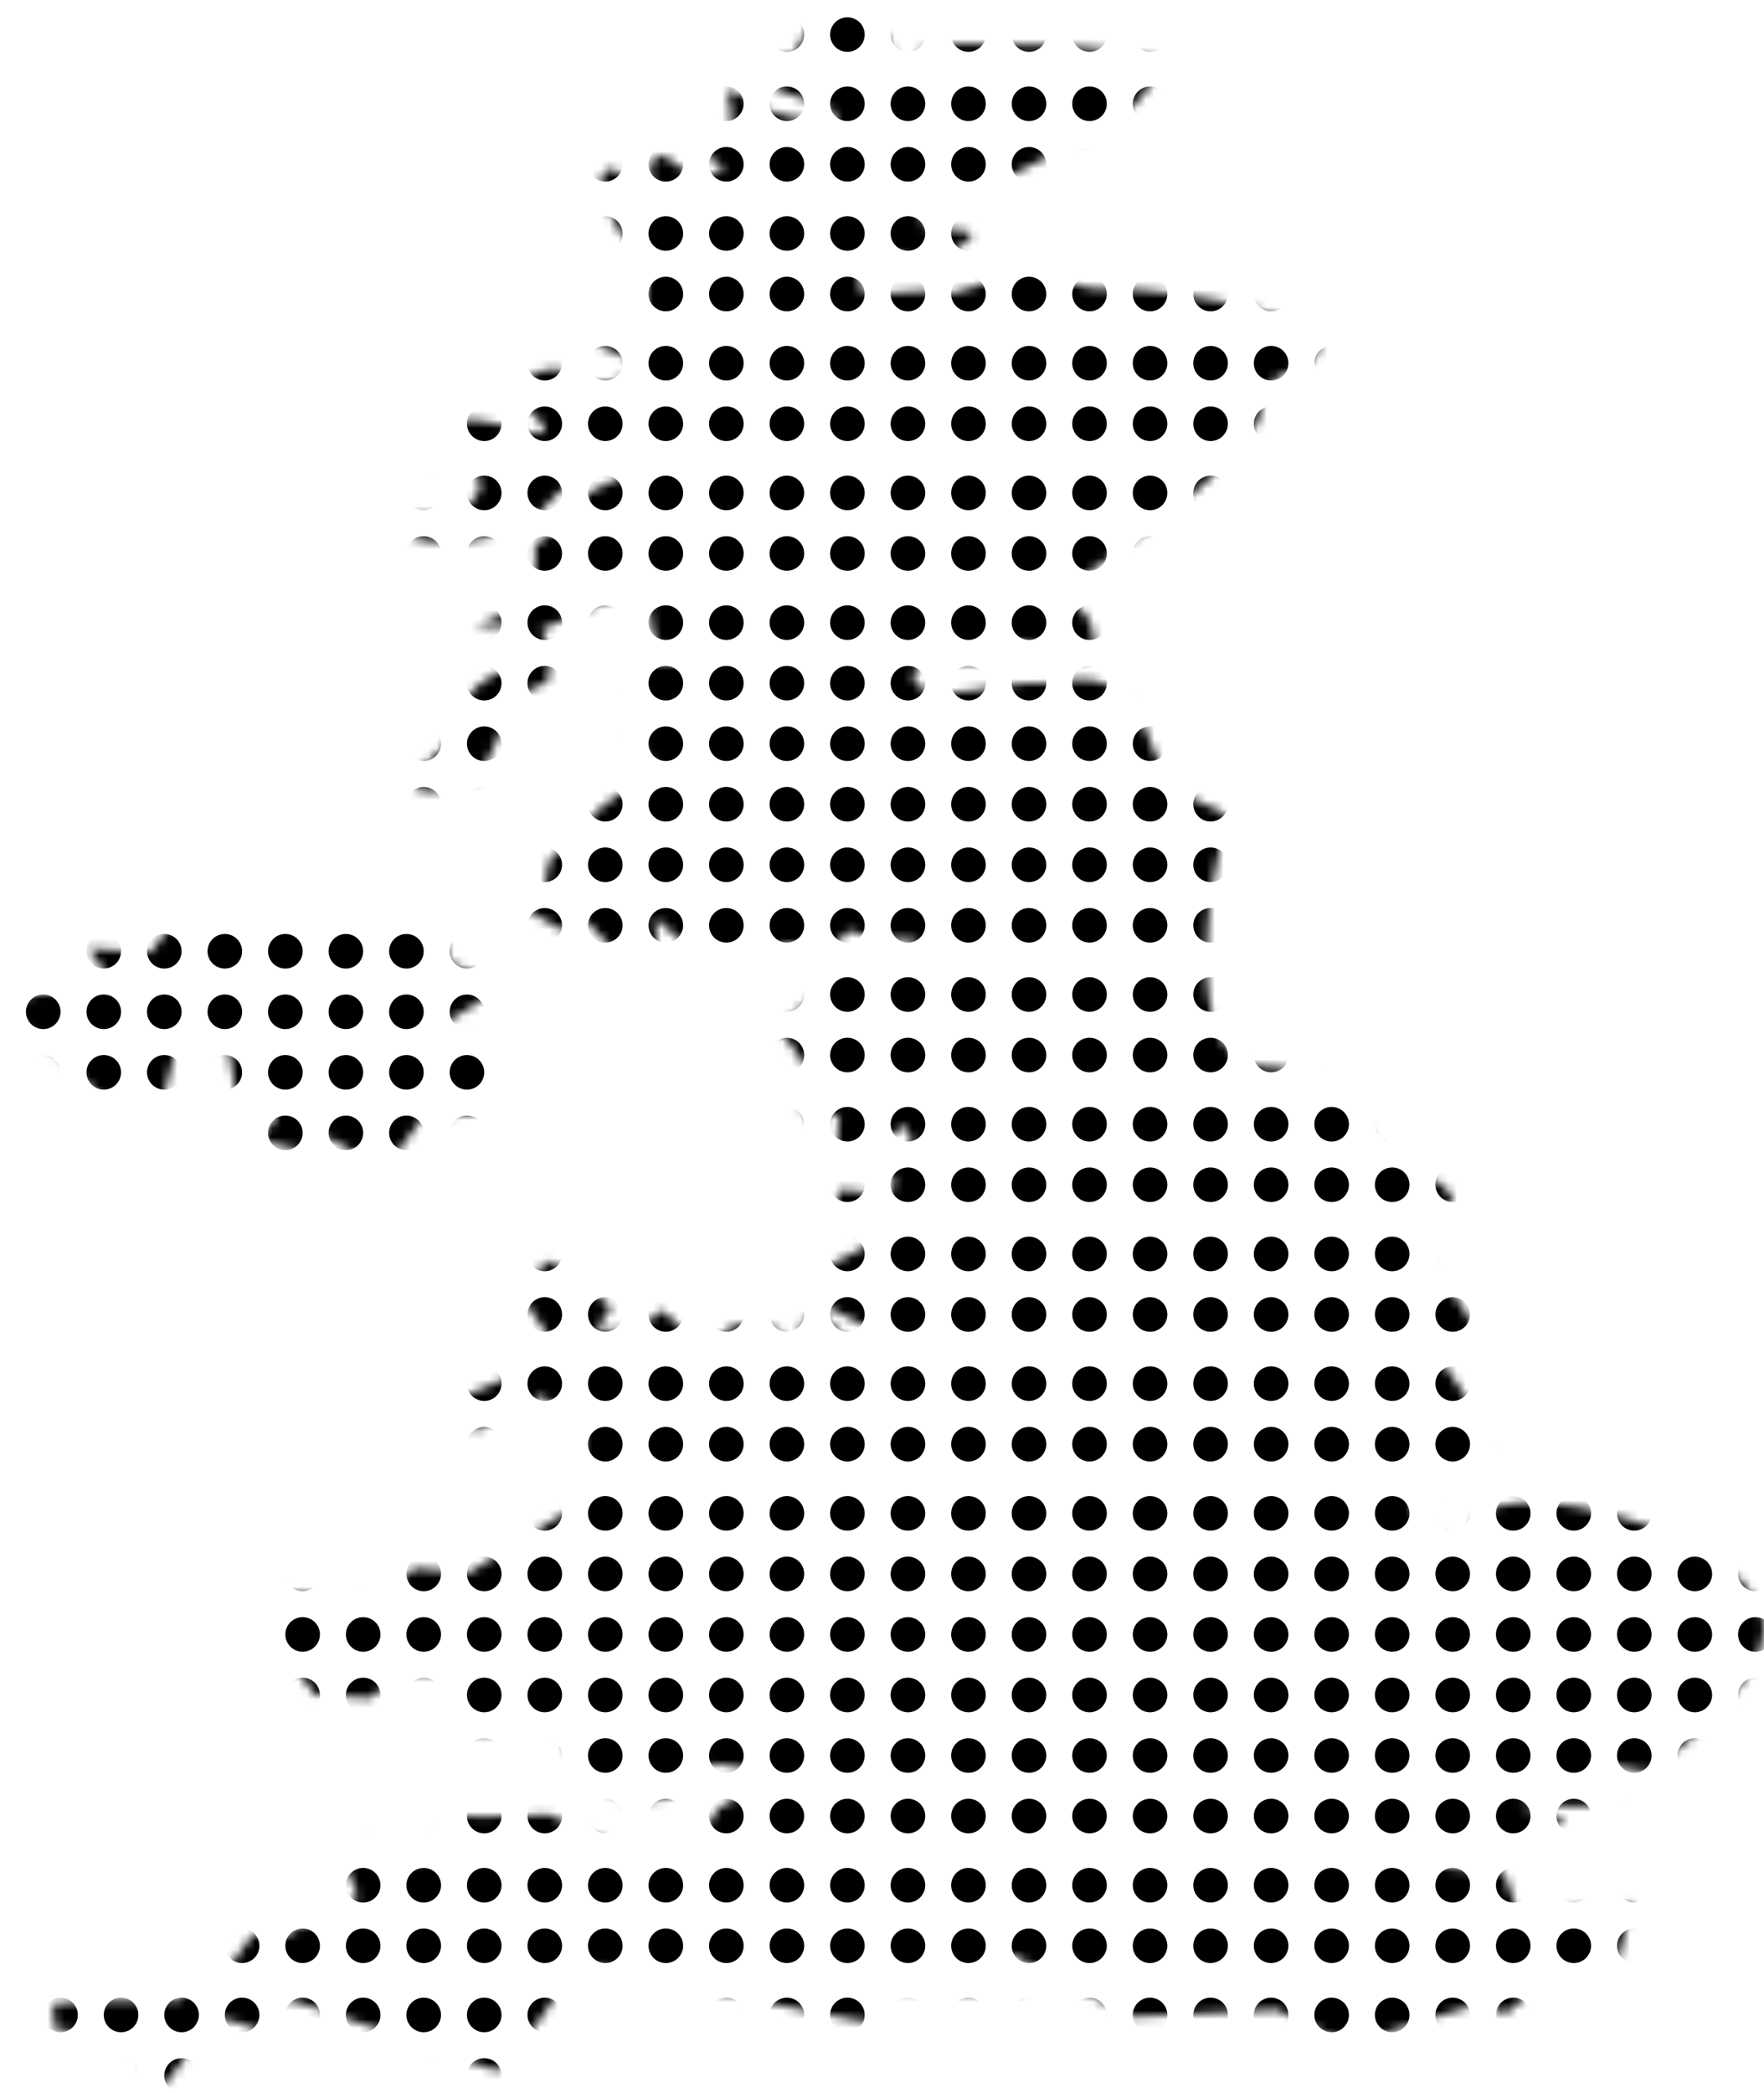 <svg width="204" height="242" viewBox="0 0 204 242" fill="none" xmlns="http://www.w3.org/2000/svg">
<mask id="mask0_2_30053" style="mask-type:alpha" maskUnits="userSpaceOnUse" x="6" y="0" width="198" height="242">
<path d="M6.344 234.685C6.344 234.685 17.59 235.308 17.013 240.299C16.437 245.29 21.916 238.012 23.069 234.893C24.222 231.773 29.99 234.893 29.99 234.893C29.99 234.893 32.297 231.773 32.585 231.149C32.873 230.526 56.231 239.26 57.384 239.468C58.538 239.676 66.9 226.99 66.9 226.99C66.9 226.99 99.485 234.061 100.927 233.853C102.369 233.645 101.792 230.11 101.792 230.11L118.229 230.733L116.498 225.743L130.917 233.229L147.642 232.397L156.004 236.348L172.153 231.357L173.883 233.021L178.496 229.278L186.571 228.654L188.878 219.92L175.613 221.376L173.883 216.385C173.883 216.385 164.655 216.177 165.232 215.553C165.809 214.929 177.343 214.929 177.343 214.929L180.803 210.146C180.803 210.146 175.901 209.106 175.613 208.898C175.324 208.69 183.975 208.898 183.975 208.898L188.012 207.027L184.84 203.907L190.608 204.947C190.608 204.947 207.621 193.302 203.296 185.399C198.97 177.497 183.11 173.338 175.901 173.754C168.692 174.17 170.038 178.538 170.038 178.538C170.038 178.538 165.232 178.122 163.694 175.21C162.157 172.299 164.848 172.577 170.038 171.19C175.229 169.804 169.46 161.07 166.962 157.742C164.464 154.415 167.156 155.524 169.654 154.692C172.153 153.86 166.769 148.176 164.078 144.71C161.387 141.245 165.376 140.897 167.539 139.441C169.701 137.986 163.502 135.074 160.474 133.307C157.446 131.539 156.293 123.637 146.056 123.325C135.819 123.013 140.288 99.41 141.73 95.771C143.172 92.132 136.396 95.355 132.935 85.512C129.475 75.669 123.323 79.274 120.055 78.997C116.786 78.72 107.367 81.631 105.829 78.858C104.292 76.085 111.596 76.639 114.287 76.917C116.978 77.195 116.018 76.085 117.364 74.561C118.71 73.036 126.975 79.552 126.591 74.284C126.207 69.016 121.785 69.293 121.785 69.293L123.899 67.49C123.899 67.49 145.622 53.349 145.815 47.388C146.007 41.426 152.543 43.921 152.543 39.762C152.543 35.603 131.011 32.969 127.551 33.385C124.091 33.801 119.669 29.919 117.17 31.166C114.67 32.414 110.249 34.494 108.712 33.801C107.174 33.108 99.1 34.91 99.291 32.969C99.483 31.028 103.136 28.672 104.866 29.78C106.596 30.889 108.519 30.196 108.519 30.196C108.519 30.196 111.979 27.978 112.363 27.285C112.747 26.592 109.672 26.453 108.134 26.453C106.595 26.453 106.211 25.76 106.788 25.344C107.364 24.928 129.28 14.254 129.857 13.56C130.433 12.866 134.085 9.401 134.278 7.321C134.47 5.242 107.172 4.41 106.788 5.519C106.403 6.628 103.904 8.43 103.904 8.43C103.904 8.43 103.52 6.074 102.751 4.548C101.981 3.023 95.253 -2.245 94.1 1.082C92.946 4.409 92.177 6.489 91.023 6.489C89.87 6.489 82.949 8.429 92.946 11.48C102.943 14.53 91.6 14.53 87.948 12.312C84.296 10.093 83.719 9.539 84.488 12.588L84.68 15.777L80.451 13.697C80.451 13.697 77.711 15.708 80.883 17.579C84.055 19.451 84.344 19.139 82.469 20.075C80.595 21.011 79.874 20.283 77.567 18.515C75.26 16.748 74.539 20.075 75.837 22.05C77.135 24.026 74.539 23.194 73.53 22.05C72.521 20.907 70.935 18.515 69.781 20.075C68.628 21.634 71.223 26.937 73.53 29.017C75.837 31.096 74.539 37.751 74.251 38.063C73.963 38.375 67.042 37.127 67.763 38.791C68.484 40.454 75.404 41.598 73.098 43.054C70.791 44.51 67.907 44.821 65.744 43.158C63.582 41.494 57.526 44.406 61.13 47.421C64.735 50.436 62.428 50.54 59.544 49.604C56.661 48.669 52.48 47.733 52.768 49.812C53.056 51.892 53.201 52.204 53.201 52.204C53.201 52.204 48.298 51.788 49.308 53.452C50.317 55.115 54.498 54.075 55.363 55.427C56.228 56.779 53.777 59.482 51.182 59.586C48.587 59.69 43.252 59.066 46.28 61.458C49.308 63.849 59.4 62.394 61.851 59.794C64.302 57.195 65.168 56.363 65.888 55.947C66.609 55.531 69.493 53.971 69.493 53.971L73.857 52.197L74.433 53.861L68.089 56.98L66.071 60.099L61.889 63.011C62.178 65.09 61.313 69.665 61.313 69.665L55.113 72.369C55.113 72.369 59.006 72.681 60.303 72.057C61.601 71.433 56.122 75.384 56.122 75.384L58.718 77.256C58.718 77.256 53.815 79.127 53.239 82.454C52.662 85.782 49.202 88.485 48.337 88.901C47.471 89.317 46.895 91.397 49.49 91.501C52.085 91.605 55.257 90.253 55.257 90.253L56.987 86.614L57.997 84.43L59.583 80.583L63.331 78.815L63.764 75.488L62.61 72.785L75.154 67.378C75.154 67.378 74.722 72.161 76.019 74.344C77.317 76.528 82.363 77.152 82.363 77.152L74.578 76.424C74.578 76.424 71.838 82.143 71.838 82.662C71.838 83.182 75.875 88.693 75.875 88.693L69.531 93.372L63.475 99.611L62.899 103.25C62.899 103.25 59.294 103.666 58.862 103.77C58.429 103.874 65.494 107.825 65.494 107.825L67.368 106.057L73.857 112.92L76.163 110.736C76.163 110.736 75.731 106.369 75.731 106.161C75.731 105.953 82.075 111.88 82.075 111.88L86.4 111.256C86.4 111.256 91.591 107.721 93.609 109.385C95.628 111.048 98.079 107.621 98.079 107.621L101.828 108.557L106.009 108.661L105.144 110.117C105.144 110.117 98.223 109.285 97.502 111.156C96.781 113.028 89.861 119.059 89.861 119.059C89.861 119.059 92.023 120.93 93.321 123.842C94.619 126.753 92.6 128.729 92.6 128.729L94.186 129.768L97.07 128.729L96.781 132.576V133.096L100.098 133.823L104.567 130.08L105.576 132.16L102.26 135.279L103.558 136.735L102.837 138.19L97.214 137.567L96.061 140.582L100.098 142.765L99.953 144.221L94.186 147.236L95.051 150.772L102.549 154.619L99.953 156.698L94.619 151.624L92.312 153.184L94.475 155.575L92.023 157.551L90.149 153.808C90.149 153.808 85.679 152.248 84.382 153.6C83.084 154.952 80.777 155.367 79.48 154.224C78.182 153.08 76.596 151.52 76.596 151.52C76.596 151.52 74.145 153.288 74.001 153.6C73.857 153.912 68.954 153.808 68.954 153.808L70.685 151.104L63.764 145.802L59.438 148.713L63.62 154.744L58.141 159.527C58.141 159.527 52.518 162.126 52.518 161.71C52.518 161.294 54.825 165.557 54.825 165.557L62.755 161.398L67.368 165.661L67.513 173.563L54.248 181.882L47.904 181.362L43.578 185.209L31.9 183.857L30.89 191.448L33.774 192.591L36.514 196.023L42.858 196.334L46.318 193.527L52.806 193.631L53.815 200.598L58.573 200.286L61.024 198.622L64.341 199.35L66.792 204.965L72.559 208.5L77.317 207.976L82.652 203.921L86.4 204.545L89.14 205.584L83.084 209.12L80.921 212.655C80.921 212.655 81.21 213.175 80.777 213.175C80.345 213.175 73.28 214.318 73.28 214.318L63.475 209.847C63.475 209.847 53.671 210.263 53.383 209.951C53.094 209.639 48.913 215.254 48.913 215.254H45.453L43.434 212.551L39.686 215.15L41.416 219.309L32.477 224.092C32.477 224.092 30.314 223.468 29.737 223.468C29.16 223.468 27.142 226.692 27.142 226.692C27.142 226.692 22.384 228.459 22.528 228.251C22.672 228.043 20.942 231.267 20.942 231.267L10.417 231.358L6.091 231.774L6.38 234.685L6.344 234.685Z" fill="#D9D9D9"/>
</mask>
<g mask="url(#mask0_2_30053)">
<circle cx="21" cy="86" r="2" fill="currentColor"/>
<circle cx="21" cy="100" r="2" fill="currentColor"/>
<circle cx="21" cy="12" r="2" fill="currentColor"/>
<circle cx="21" cy="115" r="2" fill="currentColor"/>
<circle cx="21" cy="27" r="2" fill="currentColor"/>
<circle cx="21" cy="130" r="2" fill="currentColor"/>
<circle cx="21" cy="42" r="2" fill="currentColor"/>
<circle cx="21" cy="145" r="2" fill="currentColor"/>
<circle cx="21" cy="57" r="2" fill="currentColor"/>
<circle cx="21" cy="160" r="2" fill="currentColor"/>
<circle cx="21" cy="72" r="2" fill="currentColor"/>
<circle cx="21" cy="175" r="2" fill="currentColor"/>
<circle cx="42" cy="86" r="2" fill="currentColor"/>
<circle cx="42" cy="100" r="2" fill="currentColor"/>
<circle cx="42" cy="12" r="2" fill="currentColor"/>
<circle cx="42" cy="115" r="2" fill="currentColor"/>
<circle cx="42" cy="27" r="2" fill="currentColor"/>
<circle cx="42" cy="130" r="2" fill="currentColor"/>
<circle cx="42" cy="42" r="2" fill="currentColor"/>
<circle cx="42" cy="145" r="2" fill="currentColor"/>
<circle cx="42" cy="57" r="2" fill="currentColor"/>
<circle cx="42" cy="160" r="2" fill="currentColor"/>
<circle cx="42" cy="72" r="2" fill="currentColor"/>
<circle cx="42" cy="175" r="2" fill="currentColor"/>
<circle cx="63" cy="86" r="2" fill="currentColor"/>
<circle cx="63" cy="100" r="2" fill="currentColor"/>
<circle cx="63" cy="12" r="2" fill="currentColor"/>
<circle cx="63" cy="115" r="2" fill="currentColor"/>
<circle cx="63" cy="27" r="2" fill="currentColor"/>
<circle cx="63" cy="130" r="2" fill="currentColor"/>
<circle cx="63" cy="42" r="2" fill="currentColor"/>
<circle cx="63" cy="145" r="2" fill="currentColor"/>
<circle cx="63" cy="57" r="2" fill="currentColor"/>
<circle cx="63" cy="160" r="2" fill="currentColor"/>
<circle cx="63" cy="72" r="2" fill="currentColor"/>
<circle cx="63" cy="175" r="2" fill="currentColor"/>
<circle cx="84" cy="86" r="2" fill="currentColor"/>
<circle cx="84" cy="100" r="2" fill="currentColor"/>
<circle cx="84" cy="12" r="2" fill="currentColor"/>
<circle cx="84" cy="115" r="2" fill="currentColor"/>
<circle cx="84" cy="27" r="2" fill="currentColor"/>
<circle cx="84" cy="130" r="2" fill="currentColor"/>
<circle cx="84" cy="42" r="2" fill="currentColor"/>
<circle cx="84" cy="145" r="2" fill="currentColor"/>
<circle cx="84" cy="57" r="2" fill="currentColor"/>
<circle cx="84" cy="160" r="2" fill="currentColor"/>
<circle cx="84" cy="72" r="2" fill="currentColor"/>
<circle cx="84" cy="175" r="2" fill="currentColor"/>
<circle cx="105" cy="86" r="2" fill="currentColor"/>
<circle cx="105" cy="100" r="2" fill="currentColor"/>
<circle cx="105" cy="12" r="2" fill="currentColor"/>
<circle cx="105" cy="115" r="2" fill="currentColor"/>
<circle cx="105" cy="27" r="2" fill="currentColor"/>
<circle cx="105" cy="130" r="2" fill="currentColor"/>
<circle cx="105" cy="42" r="2" fill="currentColor"/>
<circle cx="105" cy="145" r="2" fill="currentColor"/>
<circle cx="105" cy="57" r="2" fill="currentColor"/>
<circle cx="105" cy="160" r="2" fill="currentColor"/>
<circle cx="105" cy="72" r="2" fill="currentColor"/>
<circle cx="105" cy="175" r="2" fill="currentColor"/>
<circle cx="126" cy="86" r="2" fill="currentColor"/>
<circle cx="126" cy="100" r="2" fill="currentColor"/>
<circle cx="126" cy="12" r="2" fill="currentColor"/>
<circle cx="126" cy="115" r="2" fill="currentColor"/>
<circle cx="126" cy="27" r="2" fill="currentColor"/>
<circle cx="126" cy="130" r="2" fill="currentColor"/>
<circle cx="126" cy="42" r="2" fill="currentColor"/>
<circle cx="126" cy="145" r="2" fill="currentColor"/>
<circle cx="126" cy="57" r="2" fill="currentColor"/>
<circle cx="126" cy="160" r="2" fill="currentColor"/>
<circle cx="126" cy="72" r="2" fill="currentColor"/>
<circle cx="126" cy="175" r="2" fill="currentColor"/>
<circle cx="147" cy="86" r="2" fill="currentColor"/>
<circle cx="147" cy="100" r="2" fill="currentColor"/>
<circle cx="147" cy="12" r="2" fill="currentColor"/>
<circle cx="147" cy="115" r="2" fill="currentColor"/>
<circle cx="147" cy="27" r="2" fill="currentColor"/>
<circle cx="147" cy="130" r="2" fill="currentColor"/>
<circle cx="147" cy="42" r="2" fill="currentColor"/>
<circle cx="147" cy="145" r="2" fill="currentColor"/>
<circle cx="147" cy="57" r="2" fill="currentColor"/>
<circle cx="147" cy="160" r="2" fill="currentColor"/>
<circle cx="147" cy="72" r="2" fill="currentColor"/>
<circle cx="147" cy="175" r="2" fill="currentColor"/>
<circle cx="168" cy="86" r="2" fill="currentColor"/>
<circle cx="168" cy="100" r="2" fill="currentColor"/>
<circle cx="168" cy="12" r="2" fill="currentColor"/>
<circle cx="168" cy="115" r="2" fill="currentColor"/>
<circle cx="168" cy="27" r="2" fill="currentColor"/>
<circle cx="168" cy="130" r="2" fill="currentColor"/>
<circle cx="168" cy="42" r="2" fill="currentColor"/>
<circle cx="168" cy="145" r="2" fill="currentColor"/>
<circle cx="168" cy="57" r="2" fill="currentColor"/>
<circle cx="168" cy="160" r="2" fill="currentColor"/>
<circle cx="168" cy="72" r="2" fill="currentColor"/>
<circle cx="168" cy="175" r="2" fill="currentColor"/>
<circle cx="189" cy="86" r="2" fill="currentColor"/>
<circle cx="189" cy="100" r="2" fill="currentColor"/>
<circle cx="189" cy="12" r="2" fill="currentColor"/>
<circle cx="189" cy="115" r="2" fill="currentColor"/>
<circle cx="189" cy="27" r="2" fill="currentColor"/>
<circle cx="189" cy="130" r="2" fill="currentColor"/>
<circle cx="189" cy="42" r="2" fill="currentColor"/>
<circle cx="189" cy="145" r="2" fill="currentColor"/>
<circle cx="189" cy="57" r="2" fill="currentColor"/>
<circle cx="189" cy="160" r="2" fill="currentColor"/>
<circle cx="189" cy="72" r="2" fill="currentColor"/>
<circle cx="189" cy="175" r="2" fill="currentColor"/>
<circle cx="7" cy="86" r="2" fill="currentColor"/>
<circle cx="7" cy="100" r="2" fill="currentColor"/>
<circle cx="7" cy="12" r="2" fill="currentColor"/>
<circle cx="7" cy="115" r="2" fill="currentColor"/>
<circle cx="7" cy="27" r="2" fill="currentColor"/>
<circle cx="7" cy="130" r="2" fill="currentColor"/>
<circle cx="7" cy="42" r="2" fill="currentColor"/>
<circle cx="7" cy="145" r="2" fill="currentColor"/>
<circle cx="7" cy="57" r="2" fill="currentColor"/>
<circle cx="7" cy="160" r="2" fill="currentColor"/>
<circle cx="7" cy="72" r="2" fill="currentColor"/>
<circle cx="7" cy="175" r="2" fill="currentColor"/>
<circle cx="28" cy="86" r="2" fill="currentColor"/>
<circle cx="28" cy="100" r="2" fill="currentColor"/>
<circle cx="28" cy="12" r="2" fill="currentColor"/>
<circle cx="28" cy="115" r="2" fill="currentColor"/>
<circle cx="28" cy="27" r="2" fill="currentColor"/>
<circle cx="28" cy="130" r="2" fill="currentColor"/>
<circle cx="28" cy="42" r="2" fill="currentColor"/>
<circle cx="28" cy="145" r="2" fill="currentColor"/>
<circle cx="28" cy="57" r="2" fill="currentColor"/>
<circle cx="28" cy="160" r="2" fill="currentColor"/>
<circle cx="28" cy="72" r="2" fill="currentColor"/>
<circle cx="28" cy="175" r="2" fill="currentColor"/>
<circle cx="49" cy="86" r="2" fill="currentColor"/>
<circle cx="49" cy="100" r="2" fill="currentColor"/>
<circle cx="49" cy="12" r="2" fill="currentColor"/>
<circle cx="49" cy="115" r="2" fill="currentColor"/>
<circle cx="49" cy="27" r="2" fill="currentColor"/>
<circle cx="49" cy="130" r="2" fill="currentColor"/>
<circle cx="49" cy="42" r="2" fill="currentColor"/>
<circle cx="49" cy="145" r="2" fill="currentColor"/>
<circle cx="49" cy="57" r="2" fill="currentColor"/>
<circle cx="49" cy="160" r="2" fill="currentColor"/>
<circle cx="49" cy="72" r="2" fill="currentColor"/>
<circle cx="49" cy="175" r="2" fill="currentColor"/>
<circle cx="70" cy="86" r="2" fill="currentColor"/>
<circle cx="70" cy="100" r="2" fill="currentColor"/>
<circle cx="70" cy="12" r="2" fill="currentColor"/>
<circle cx="70" cy="115" r="2" fill="currentColor"/>
<circle cx="70" cy="27" r="2" fill="currentColor"/>
<circle cx="70" cy="130" r="2" fill="currentColor"/>
<circle cx="70" cy="42" r="2" fill="currentColor"/>
<circle cx="70" cy="145" r="2" fill="currentColor"/>
<circle cx="70" cy="57" r="2" fill="currentColor"/>
<circle cx="70" cy="160" r="2" fill="currentColor"/>
<circle cx="70" cy="72" r="2" fill="currentColor"/>
<circle cx="70" cy="175" r="2" fill="currentColor"/>
<circle cx="91" cy="86" r="2" fill="currentColor"/>
<circle cx="91" cy="100" r="2" fill="currentColor"/>
<circle cx="91" cy="12" r="2" fill="currentColor"/>
<circle cx="91" cy="115" r="2" fill="currentColor"/>
<circle cx="91" cy="27" r="2" fill="currentColor"/>
<circle cx="91" cy="130" r="2" fill="currentColor"/>
<circle cx="91" cy="42" r="2" fill="currentColor"/>
<circle cx="91" cy="145" r="2" fill="currentColor"/>
<circle cx="91" cy="57" r="2" fill="currentColor"/>
<circle cx="91" cy="160" r="2" fill="currentColor"/>
<circle cx="91" cy="72" r="2" fill="currentColor"/>
<circle cx="91" cy="175" r="2" fill="currentColor"/>
<circle cx="112" cy="86" r="2" fill="currentColor"/>
<circle cx="112" cy="100" r="2" fill="currentColor"/>
<circle cx="112" cy="12" r="2" fill="currentColor"/>
<circle cx="112" cy="115" r="2" fill="currentColor"/>
<circle cx="112" cy="27" r="2" fill="currentColor"/>
<circle cx="112" cy="130" r="2" fill="currentColor"/>
<circle cx="112" cy="42" r="2" fill="currentColor"/>
<circle cx="112" cy="145" r="2" fill="currentColor"/>
<circle cx="112" cy="57" r="2" fill="currentColor"/>
<circle cx="112" cy="160" r="2" fill="currentColor"/>
<circle cx="112" cy="72" r="2" fill="currentColor"/>
<circle cx="112" cy="175" r="2" fill="currentColor"/>
<circle cx="133" cy="86" r="2" fill="currentColor"/>
<circle cx="133" cy="100" r="2" fill="currentColor"/>
<circle cx="133" cy="12" r="2" fill="currentColor"/>
<circle cx="133" cy="115" r="2" fill="currentColor"/>
<circle cx="133" cy="27" r="2" fill="currentColor"/>
<circle cx="133" cy="130" r="2" fill="currentColor"/>
<circle cx="133" cy="42" r="2" fill="currentColor"/>
<circle cx="133" cy="145" r="2" fill="currentColor"/>
<circle cx="133" cy="57" r="2" fill="currentColor"/>
<circle cx="133" cy="160" r="2" fill="currentColor"/>
<circle cx="133" cy="72" r="2" fill="currentColor"/>
<circle cx="133" cy="175" r="2" fill="currentColor"/>
<circle cx="154" cy="86" r="2" fill="currentColor"/>
<circle cx="154" cy="100" r="2" fill="currentColor"/>
<circle cx="154" cy="12" r="2" fill="currentColor"/>
<circle cx="154" cy="115" r="2" fill="currentColor"/>
<circle cx="154" cy="27" r="2" fill="currentColor"/>
<circle cx="154" cy="130" r="2" fill="currentColor"/>
<circle cx="154" cy="42" r="2" fill="currentColor"/>
<circle cx="154" cy="145" r="2" fill="currentColor"/>
<circle cx="154" cy="57" r="2" fill="currentColor"/>
<circle cx="154" cy="160" r="2" fill="currentColor"/>
<circle cx="154" cy="72" r="2" fill="currentColor"/>
<circle cx="154" cy="175" r="2" fill="currentColor"/>
<circle cx="175" cy="86" r="2" fill="currentColor"/>
<circle cx="175" cy="100" r="2" fill="currentColor"/>
<circle cx="175" cy="12" r="2" fill="currentColor"/>
<circle cx="175" cy="115" r="2" fill="currentColor"/>
<circle cx="175" cy="27" r="2" fill="currentColor"/>
<circle cx="175" cy="130" r="2" fill="currentColor"/>
<circle cx="175" cy="42" r="2" fill="currentColor"/>
<circle cx="175" cy="145" r="2" fill="currentColor"/>
<circle cx="175" cy="57" r="2" fill="currentColor"/>
<circle cx="175" cy="160" r="2" fill="currentColor"/>
<circle cx="175" cy="72" r="2" fill="currentColor"/>
<circle cx="175" cy="175" r="2" fill="currentColor"/>
<circle cx="196" cy="86" r="2" fill="currentColor"/>
<circle cx="196" cy="100" r="2" fill="currentColor"/>
<circle cx="196" cy="12" r="2" fill="currentColor"/>
<circle cx="196" cy="115" r="2" fill="currentColor"/>
<circle cx="196" cy="27" r="2" fill="currentColor"/>
<circle cx="196" cy="130" r="2" fill="currentColor"/>
<circle cx="196" cy="42" r="2" fill="currentColor"/>
<circle cx="196" cy="145" r="2" fill="currentColor"/>
<circle cx="196" cy="57" r="2" fill="currentColor"/>
<circle cx="196" cy="160" r="2" fill="currentColor"/>
<circle cx="196" cy="72" r="2" fill="currentColor"/>
<circle cx="196" cy="175" r="2" fill="currentColor"/>
<circle cx="14" cy="86" r="2" fill="currentColor"/>
<circle cx="14" cy="100" r="2" fill="currentColor"/>
<circle cx="14" cy="12" r="2" fill="currentColor"/>
<circle cx="14" cy="115" r="2" fill="currentColor"/>
<circle cx="14" cy="27" r="2" fill="currentColor"/>
<circle cx="14" cy="130" r="2" fill="currentColor"/>
<circle cx="14" cy="42" r="2" fill="currentColor"/>
<circle cx="14" cy="145" r="2" fill="currentColor"/>
<circle cx="14" cy="57" r="2" fill="currentColor"/>
<circle cx="14" cy="160" r="2" fill="currentColor"/>
<circle cx="14" cy="72" r="2" fill="currentColor"/>
<circle cx="14" cy="175" r="2" fill="currentColor"/>
<circle cx="35" cy="86" r="2" fill="currentColor"/>
<circle cx="35" cy="100" r="2" fill="currentColor"/>
<circle cx="35" cy="12" r="2" fill="currentColor"/>
<circle cx="35" cy="115" r="2" fill="currentColor"/>
<circle cx="35" cy="27" r="2" fill="currentColor"/>
<circle cx="35" cy="130" r="2" fill="currentColor"/>
<circle cx="35" cy="42" r="2" fill="currentColor"/>
<circle cx="35" cy="145" r="2" fill="currentColor"/>
<circle cx="35" cy="57" r="2" fill="currentColor"/>
<circle cx="35" cy="160" r="2" fill="currentColor"/>
<circle cx="35" cy="72" r="2" fill="currentColor"/>
<circle cx="35" cy="175" r="2" fill="currentColor"/>
<circle cx="56" cy="86" r="2" fill="currentColor"/>
<circle cx="56" cy="100" r="2" fill="currentColor"/>
<circle cx="56" cy="12" r="2" fill="currentColor"/>
<circle cx="56" cy="115" r="2" fill="currentColor"/>
<circle cx="56" cy="27" r="2" fill="currentColor"/>
<circle cx="56" cy="130" r="2" fill="currentColor"/>
<circle cx="56" cy="42" r="2" fill="currentColor"/>
<circle cx="56" cy="145" r="2" fill="currentColor"/>
<circle cx="56" cy="57" r="2" fill="currentColor"/>
<circle cx="56" cy="160" r="2" fill="currentColor"/>
<circle cx="56" cy="72" r="2" fill="currentColor"/>
<circle cx="56" cy="175" r="2" fill="currentColor"/>
<circle cx="77" cy="86" r="2" fill="currentColor"/>
<circle cx="77" cy="100" r="2" fill="currentColor"/>
<circle cx="77" cy="12" r="2" fill="currentColor"/>
<circle cx="77" cy="115" r="2" fill="currentColor"/>
<circle cx="77" cy="27" r="2" fill="currentColor"/>
<circle cx="77" cy="130" r="2" fill="currentColor"/>
<circle cx="77" cy="42" r="2" fill="currentColor"/>
<circle cx="77" cy="145" r="2" fill="currentColor"/>
<circle cx="77" cy="57" r="2" fill="currentColor"/>
<circle cx="77" cy="160" r="2" fill="currentColor"/>
<circle cx="77" cy="72" r="2" fill="currentColor"/>
<circle cx="77" cy="175" r="2" fill="currentColor"/>
<circle cx="98" cy="86" r="2" fill="currentColor"/>
<circle cx="98" cy="100" r="2" fill="currentColor"/>
<circle cx="98" cy="12" r="2" fill="currentColor"/>
<circle cx="98" cy="115" r="2" fill="currentColor"/>
<circle cx="98" cy="27" r="2" fill="currentColor"/>
<circle cx="98" cy="130" r="2" fill="currentColor"/>
<circle cx="98" cy="42" r="2" fill="currentColor"/>
<circle cx="98" cy="145" r="2" fill="currentColor"/>
<circle cx="98" cy="57" r="2" fill="currentColor"/>
<circle cx="98" cy="160" r="2" fill="currentColor"/>
<circle cx="98" cy="72" r="2" fill="currentColor"/>
<circle cx="98" cy="175" r="2" fill="currentColor"/>
<circle cx="119" cy="86" r="2" fill="currentColor"/>
<circle cx="119" cy="100" r="2" fill="currentColor"/>
<circle cx="119" cy="12" r="2" fill="currentColor"/>
<circle cx="119" cy="115" r="2" fill="currentColor"/>
<circle cx="119" cy="27" r="2" fill="currentColor"/>
<circle cx="119" cy="130" r="2" fill="currentColor"/>
<circle cx="119" cy="42" r="2" fill="currentColor"/>
<circle cx="119" cy="145" r="2" fill="currentColor"/>
<circle cx="119" cy="57" r="2" fill="currentColor"/>
<circle cx="119" cy="160" r="2" fill="currentColor"/>
<circle cx="119" cy="72" r="2" fill="currentColor"/>
<circle cx="119" cy="175" r="2" fill="currentColor"/>
<circle cx="140" cy="86" r="2" fill="currentColor"/>
<circle cx="140" cy="100" r="2" fill="currentColor"/>
<circle cx="140" cy="12" r="2" fill="currentColor"/>
<circle cx="140" cy="115" r="2" fill="currentColor"/>
<circle cx="140" cy="27" r="2" fill="currentColor"/>
<circle cx="140" cy="130" r="2" fill="currentColor"/>
<circle cx="140" cy="42" r="2" fill="currentColor"/>
<circle cx="140" cy="145" r="2" fill="currentColor"/>
<circle cx="140" cy="57" r="2" fill="currentColor"/>
<circle cx="140" cy="160" r="2" fill="currentColor"/>
<circle cx="140" cy="72" r="2" fill="currentColor"/>
<circle cx="140" cy="175" r="2" fill="currentColor"/>
<circle cx="161" cy="86" r="2" fill="currentColor"/>
<circle cx="161" cy="100" r="2" fill="currentColor"/>
<circle cx="161" cy="12" r="2" fill="currentColor"/>
<circle cx="161" cy="115" r="2" fill="currentColor"/>
<circle cx="161" cy="27" r="2" fill="currentColor"/>
<circle cx="161" cy="130" r="2" fill="currentColor"/>
<circle cx="161" cy="42" r="2" fill="currentColor"/>
<circle cx="161" cy="145" r="2" fill="currentColor"/>
<circle cx="161" cy="57" r="2" fill="currentColor"/>
<circle cx="161" cy="160" r="2" fill="currentColor"/>
<circle cx="161" cy="72" r="2" fill="currentColor"/>
<circle cx="161" cy="175" r="2" fill="currentColor"/>
<circle cx="182" cy="86" r="2" fill="currentColor"/>
<circle cx="182" cy="100" r="2" fill="currentColor"/>
<circle cx="182" cy="12" r="2" fill="currentColor"/>
<circle cx="182" cy="115" r="2" fill="currentColor"/>
<circle cx="182" cy="27" r="2" fill="currentColor"/>
<circle cx="182" cy="130" r="2" fill="currentColor"/>
<circle cx="182" cy="42" r="2" fill="currentColor"/>
<circle cx="182" cy="145" r="2" fill="currentColor"/>
<circle cx="182" cy="57" r="2" fill="currentColor"/>
<circle cx="182" cy="160" r="2" fill="currentColor"/>
<circle cx="182" cy="72" r="2" fill="currentColor"/>
<circle cx="182" cy="175" r="2" fill="currentColor"/>
<circle cx="203" cy="86" r="2" fill="currentColor"/>
<circle cx="203" cy="100" r="2" fill="currentColor"/>
<circle cx="203" cy="12" r="2" fill="currentColor"/>
<circle cx="203" cy="115" r="2" fill="currentColor"/>
<circle cx="203" cy="27" r="2" fill="currentColor"/>
<circle cx="203" cy="130" r="2" fill="currentColor"/>
<circle cx="203" cy="42" r="2" fill="currentColor"/>
<circle cx="203" cy="145" r="2" fill="currentColor"/>
<circle cx="203" cy="57" r="2" fill="currentColor"/>
<circle cx="203" cy="160" r="2" fill="currentColor"/>
<circle cx="203" cy="72" r="2" fill="currentColor"/>
<circle cx="203" cy="175" r="2" fill="currentColor"/>
<circle cx="21" cy="93" r="2" fill="currentColor"/>
<circle cx="21" cy="4" r="2" fill="currentColor"/>
<circle cx="21" cy="107" r="2" fill="currentColor"/>
<circle cx="21" cy="19" r="2" fill="currentColor"/>
<circle cx="21" cy="122" r="2" fill="currentColor"/>
<circle cx="21" cy="34" r="2" fill="currentColor"/>
<circle cx="21" cy="137" r="2" fill="currentColor"/>
<circle cx="21" cy="49" r="2" fill="currentColor"/>
<circle cx="21" cy="152" r="2" fill="currentColor"/>
<circle cx="21" cy="64" r="2" fill="currentColor"/>
<circle cx="21" cy="167" r="2" fill="currentColor"/>
<circle cx="21" cy="79" r="2" fill="currentColor"/>
<circle cx="21" cy="182" r="2" fill="currentColor"/>
<circle cx="42" cy="93" r="2" fill="currentColor"/>
<circle cx="42" cy="4" r="2" fill="currentColor"/>
<circle cx="42" cy="107" r="2" fill="currentColor"/>
<circle cx="42" cy="19" r="2" fill="currentColor"/>
<circle cx="42" cy="122" r="2" fill="currentColor"/>
<circle cx="42" cy="34" r="2" fill="currentColor"/>
<circle cx="42" cy="137" r="2" fill="currentColor"/>
<circle cx="42" cy="49" r="2" fill="currentColor"/>
<circle cx="42" cy="152" r="2" fill="currentColor"/>
<circle cx="42" cy="64" r="2" fill="currentColor"/>
<circle cx="42" cy="167" r="2" fill="currentColor"/>
<circle cx="42" cy="79" r="2" fill="currentColor"/>
<circle cx="42" cy="182" r="2" fill="currentColor"/>
<circle cx="63" cy="93" r="2" fill="currentColor"/>
<circle cx="63" cy="4" r="2" fill="currentColor"/>
<circle cx="63" cy="107" r="2" fill="currentColor"/>
<circle cx="63" cy="19" r="2" fill="currentColor"/>
<circle cx="63" cy="122" r="2" fill="currentColor"/>
<circle cx="63" cy="34" r="2" fill="currentColor"/>
<circle cx="63" cy="137" r="2" fill="currentColor"/>
<circle cx="63" cy="49" r="2" fill="currentColor"/>
<circle cx="63" cy="152" r="2" fill="currentColor"/>
<circle cx="63" cy="64" r="2" fill="currentColor"/>
<circle cx="63" cy="167" r="2" fill="currentColor"/>
<circle cx="63" cy="79" r="2" fill="currentColor"/>
<circle cx="63" cy="182" r="2" fill="currentColor"/>
<circle cx="84" cy="93" r="2" fill="currentColor"/>
<circle cx="84" cy="4" r="2" fill="currentColor"/>
<circle cx="84" cy="107" r="2" fill="currentColor"/>
<circle cx="84" cy="19" r="2" fill="currentColor"/>
<circle cx="84" cy="122" r="2" fill="currentColor"/>
<circle cx="84" cy="34" r="2" fill="currentColor"/>
<circle cx="84" cy="137" r="2" fill="currentColor"/>
<circle cx="84" cy="49" r="2" fill="currentColor"/>
<circle cx="84" cy="152" r="2" fill="currentColor"/>
<circle cx="84" cy="64" r="2" fill="currentColor"/>
<circle cx="84" cy="167" r="2" fill="currentColor"/>
<circle cx="84" cy="79" r="2" fill="currentColor"/>
<circle cx="84" cy="182" r="2" fill="currentColor"/>
<circle cx="105" cy="93" r="2" fill="currentColor"/>
<circle cx="105" cy="4" r="2" fill="currentColor"/>
<circle cx="105" cy="107" r="2" fill="currentColor"/>
<circle cx="105" cy="19" r="2" fill="currentColor"/>
<circle cx="105" cy="122" r="2" fill="currentColor"/>
<circle cx="105" cy="34" r="2" fill="currentColor"/>
<circle cx="105" cy="137" r="2" fill="currentColor"/>
<circle cx="105" cy="49" r="2" fill="currentColor"/>
<circle cx="105" cy="152" r="2" fill="currentColor"/>
<circle cx="105" cy="64" r="2" fill="currentColor"/>
<circle cx="105" cy="167" r="2" fill="currentColor"/>
<circle cx="105" cy="79" r="2" fill="currentColor"/>
<circle cx="105" cy="182" r="2" fill="currentColor"/>
<circle cx="126" cy="93" r="2" fill="currentColor"/>
<circle cx="126" cy="4" r="2" fill="currentColor"/>
<circle cx="126" cy="107" r="2" fill="currentColor"/>
<circle cx="126" cy="19" r="2" fill="currentColor"/>
<circle cx="126" cy="122" r="2" fill="currentColor"/>
<circle cx="126" cy="34" r="2" fill="currentColor"/>
<circle cx="126" cy="137" r="2" fill="currentColor"/>
<circle cx="126" cy="49" r="2" fill="currentColor"/>
<circle cx="126" cy="152" r="2" fill="currentColor"/>
<circle cx="126" cy="64" r="2" fill="currentColor"/>
<circle cx="126" cy="167" r="2" fill="currentColor"/>
<circle cx="126" cy="79" r="2" fill="currentColor"/>
<circle cx="126" cy="182" r="2" fill="currentColor"/>
<circle cx="147" cy="93" r="2" fill="currentColor"/>
<circle cx="147" cy="4" r="2" fill="currentColor"/>
<circle cx="147" cy="107" r="2" fill="currentColor"/>
<circle cx="147" cy="19" r="2" fill="currentColor"/>
<circle cx="147" cy="122" r="2" fill="currentColor"/>
<circle cx="147" cy="34" r="2" fill="currentColor"/>
<circle cx="147" cy="137" r="2" fill="currentColor"/>
<circle cx="147" cy="49" r="2" fill="currentColor"/>
<circle cx="147" cy="152" r="2" fill="currentColor"/>
<circle cx="147" cy="64" r="2" fill="currentColor"/>
<circle cx="147" cy="167" r="2" fill="currentColor"/>
<circle cx="147" cy="79" r="2" fill="currentColor"/>
<circle cx="147" cy="182" r="2" fill="currentColor"/>
<circle cx="168" cy="93" r="2" fill="currentColor"/>
<circle cx="168" cy="4" r="2" fill="currentColor"/>
<circle cx="168" cy="107" r="2" fill="currentColor"/>
<circle cx="168" cy="19" r="2" fill="currentColor"/>
<circle cx="168" cy="122" r="2" fill="currentColor"/>
<circle cx="168" cy="34" r="2" fill="currentColor"/>
<circle cx="168" cy="137" r="2" fill="currentColor"/>
<circle cx="168" cy="49" r="2" fill="currentColor"/>
<circle cx="168" cy="152" r="2" fill="currentColor"/>
<circle cx="168" cy="64" r="2" fill="currentColor"/>
<circle cx="168" cy="167" r="2" fill="currentColor"/>
<circle cx="168" cy="79" r="2" fill="currentColor"/>
<circle cx="168" cy="182" r="2" fill="currentColor"/>
<circle cx="189" cy="93" r="2" fill="currentColor"/>
<circle cx="189" cy="4" r="2" fill="currentColor"/>
<circle cx="189" cy="107" r="2" fill="currentColor"/>
<circle cx="189" cy="19" r="2" fill="currentColor"/>
<circle cx="189" cy="122" r="2" fill="currentColor"/>
<circle cx="189" cy="34" r="2" fill="currentColor"/>
<circle cx="189" cy="137" r="2" fill="currentColor"/>
<circle cx="189" cy="49" r="2" fill="currentColor"/>
<circle cx="189" cy="152" r="2" fill="currentColor"/>
<circle cx="189" cy="64" r="2" fill="currentColor"/>
<circle cx="189" cy="167" r="2" fill="currentColor"/>
<circle cx="189" cy="79" r="2" fill="currentColor"/>
<circle cx="189" cy="182" r="2" fill="currentColor"/>
<circle cx="7" cy="93" r="2" fill="currentColor"/>
<circle cx="7" cy="4" r="2" fill="currentColor"/>
<circle cx="7" cy="107" r="2" fill="currentColor"/>
<circle cx="7" cy="19" r="2" fill="currentColor"/>
<circle cx="7" cy="122" r="2" fill="currentColor"/>
<circle cx="7" cy="34" r="2" fill="currentColor"/>
<circle cx="7" cy="137" r="2" fill="currentColor"/>
<circle cx="7" cy="49" r="2" fill="currentColor"/>
<circle cx="7" cy="152" r="2" fill="currentColor"/>
<circle cx="7" cy="64" r="2" fill="currentColor"/>
<circle cx="7" cy="167" r="2" fill="currentColor"/>
<circle cx="7" cy="79" r="2" fill="currentColor"/>
<circle cx="7" cy="182" r="2" fill="currentColor"/>
<circle cx="28" cy="93" r="2" fill="currentColor"/>
<circle cx="28" cy="4" r="2" fill="currentColor"/>
<circle cx="28" cy="107" r="2" fill="currentColor"/>
<circle cx="28" cy="19" r="2" fill="currentColor"/>
<circle cx="28" cy="122" r="2" fill="currentColor"/>
<circle cx="28" cy="34" r="2" fill="currentColor"/>
<circle cx="28" cy="137" r="2" fill="currentColor"/>
<circle cx="28" cy="49" r="2" fill="currentColor"/>
<circle cx="28" cy="152" r="2" fill="currentColor"/>
<circle cx="28" cy="64" r="2" fill="currentColor"/>
<circle cx="28" cy="167" r="2" fill="currentColor"/>
<circle cx="28" cy="79" r="2" fill="currentColor"/>
<circle cx="28" cy="182" r="2" fill="currentColor"/>
<circle cx="49" cy="93" r="2" fill="currentColor"/>
<circle cx="49" cy="4" r="2" fill="currentColor"/>
<circle cx="49" cy="107" r="2" fill="currentColor"/>
<circle cx="49" cy="19" r="2" fill="currentColor"/>
<circle cx="49" cy="122" r="2" fill="currentColor"/>
<circle cx="49" cy="34" r="2" fill="currentColor"/>
<circle cx="49" cy="137" r="2" fill="currentColor"/>
<circle cx="49" cy="49" r="2" fill="currentColor"/>
<circle cx="49" cy="152" r="2" fill="currentColor"/>
<circle cx="49" cy="64" r="2" fill="currentColor"/>
<circle cx="49" cy="167" r="2" fill="currentColor"/>
<circle cx="49" cy="79" r="2" fill="currentColor"/>
<circle cx="49" cy="182" r="2" fill="currentColor"/>
<circle cx="70" cy="93" r="2" fill="currentColor"/>
<circle cx="70" cy="4" r="2" fill="currentColor"/>
<circle cx="70" cy="107" r="2" fill="currentColor"/>
<circle cx="70" cy="19" r="2" fill="currentColor"/>
<circle cx="70" cy="122" r="2" fill="currentColor"/>
<circle cx="70" cy="34" r="2" fill="currentColor"/>
<circle cx="70" cy="137" r="2" fill="currentColor"/>
<circle cx="70" cy="49" r="2" fill="currentColor"/>
<circle cx="70" cy="152" r="2" fill="currentColor"/>
<circle cx="70" cy="64" r="2" fill="currentColor"/>
<circle cx="70" cy="167" r="2" fill="currentColor"/>
<circle cx="70" cy="79" r="2" fill="currentColor"/>
<circle cx="70" cy="182" r="2" fill="currentColor"/>
<circle cx="91" cy="93" r="2" fill="currentColor"/>
<circle cx="91" cy="4" r="2" fill="currentColor"/>
<circle cx="91" cy="107" r="2" fill="currentColor"/>
<circle cx="91" cy="19" r="2" fill="currentColor"/>
<circle cx="91" cy="122" r="2" fill="currentColor"/>
<circle cx="91" cy="34" r="2" fill="currentColor"/>
<circle cx="91" cy="137" r="2" fill="currentColor"/>
<circle cx="91" cy="49" r="2" fill="currentColor"/>
<circle cx="91" cy="152" r="2" fill="currentColor"/>
<circle cx="91" cy="64" r="2" fill="currentColor"/>
<circle cx="91" cy="167" r="2" fill="currentColor"/>
<circle cx="91" cy="79" r="2" fill="currentColor"/>
<circle cx="91" cy="182" r="2" fill="currentColor"/>
<circle cx="112" cy="93" r="2" fill="currentColor"/>
<circle cx="112" cy="4" r="2" fill="currentColor"/>
<circle cx="112" cy="107" r="2" fill="currentColor"/>
<circle cx="112" cy="19" r="2" fill="currentColor"/>
<circle cx="112" cy="122" r="2" fill="currentColor"/>
<circle cx="112" cy="34" r="2" fill="currentColor"/>
<circle cx="112" cy="137" r="2" fill="currentColor"/>
<circle cx="112" cy="49" r="2" fill="currentColor"/>
<circle cx="112" cy="152" r="2" fill="currentColor"/>
<circle cx="112" cy="64" r="2" fill="currentColor"/>
<circle cx="112" cy="167" r="2" fill="currentColor"/>
<circle cx="112" cy="79" r="2" fill="currentColor"/>
<circle cx="112" cy="182" r="2" fill="currentColor"/>
<circle cx="133" cy="93" r="2" fill="currentColor"/>
<circle cx="133" cy="4" r="2" fill="currentColor"/>
<circle cx="133" cy="107" r="2" fill="currentColor"/>
<circle cx="133" cy="19" r="2" fill="currentColor"/>
<circle cx="133" cy="122" r="2" fill="currentColor"/>
<circle cx="133" cy="34" r="2" fill="currentColor"/>
<circle cx="133" cy="137" r="2" fill="currentColor"/>
<circle cx="133" cy="49" r="2" fill="currentColor"/>
<circle cx="133" cy="152" r="2" fill="currentColor"/>
<circle cx="133" cy="64" r="2" fill="currentColor"/>
<circle cx="133" cy="167" r="2" fill="currentColor"/>
<circle cx="133" cy="79" r="2" fill="currentColor"/>
<circle cx="133" cy="182" r="2" fill="currentColor"/>
<circle cx="154" cy="93" r="2" fill="currentColor"/>
<circle cx="154" cy="4" r="2" fill="currentColor"/>
<circle cx="154" cy="107" r="2" fill="currentColor"/>
<circle cx="154" cy="19" r="2" fill="currentColor"/>
<circle cx="154" cy="122" r="2" fill="currentColor"/>
<circle cx="154" cy="34" r="2" fill="currentColor"/>
<circle cx="154" cy="137" r="2" fill="currentColor"/>
<circle cx="154" cy="49" r="2" fill="currentColor"/>
<circle cx="154" cy="152" r="2" fill="currentColor"/>
<circle cx="154" cy="64" r="2" fill="currentColor"/>
<circle cx="154" cy="167" r="2" fill="currentColor"/>
<circle cx="154" cy="79" r="2" fill="currentColor"/>
<circle cx="154" cy="182" r="2" fill="currentColor"/>
<circle cx="175" cy="93" r="2" fill="currentColor"/>
<circle cx="175" cy="4" r="2" fill="currentColor"/>
<circle cx="175" cy="107" r="2" fill="currentColor"/>
<circle cx="175" cy="19" r="2" fill="currentColor"/>
<circle cx="175" cy="122" r="2" fill="currentColor"/>
<circle cx="175" cy="34" r="2" fill="currentColor"/>
<circle cx="175" cy="137" r="2" fill="currentColor"/>
<circle cx="175" cy="49" r="2" fill="currentColor"/>
<circle cx="175" cy="152" r="2" fill="currentColor"/>
<circle cx="175" cy="64" r="2" fill="currentColor"/>
<circle cx="175" cy="167" r="2" fill="currentColor"/>
<circle cx="175" cy="79" r="2" fill="currentColor"/>
<circle cx="175" cy="182" r="2" fill="currentColor"/>
<circle cx="196" cy="93" r="2" fill="currentColor"/>
<circle cx="196" cy="4" r="2" fill="currentColor"/>
<circle cx="196" cy="107" r="2" fill="currentColor"/>
<circle cx="196" cy="19" r="2" fill="currentColor"/>
<circle cx="196" cy="122" r="2" fill="currentColor"/>
<circle cx="196" cy="34" r="2" fill="currentColor"/>
<circle cx="196" cy="137" r="2" fill="currentColor"/>
<circle cx="196" cy="49" r="2" fill="currentColor"/>
<circle cx="196" cy="152" r="2" fill="currentColor"/>
<circle cx="196" cy="64" r="2" fill="currentColor"/>
<circle cx="196" cy="167" r="2" fill="currentColor"/>
<circle cx="196" cy="79" r="2" fill="currentColor"/>
<circle cx="196" cy="182" r="2" fill="currentColor"/>
<circle cx="14" cy="93" r="2" fill="currentColor"/>
<circle cx="14" cy="4" r="2" fill="currentColor"/>
<circle cx="14" cy="107" r="2" fill="currentColor"/>
<circle cx="14" cy="19" r="2" fill="currentColor"/>
<circle cx="14" cy="122" r="2" fill="currentColor"/>
<circle cx="14" cy="34" r="2" fill="currentColor"/>
<circle cx="14" cy="137" r="2" fill="currentColor"/>
<circle cx="14" cy="49" r="2" fill="currentColor"/>
<circle cx="14" cy="152" r="2" fill="currentColor"/>
<circle cx="14" cy="64" r="2" fill="currentColor"/>
<circle cx="14" cy="167" r="2" fill="currentColor"/>
<circle cx="14" cy="79" r="2" fill="currentColor"/>
<circle cx="14" cy="182" r="2" fill="currentColor"/>
<circle cx="35" cy="93" r="2" fill="currentColor"/>
<circle cx="35" cy="4" r="2" fill="currentColor"/>
<circle cx="35" cy="107" r="2" fill="currentColor"/>
<circle cx="35" cy="19" r="2" fill="currentColor"/>
<circle cx="35" cy="122" r="2" fill="currentColor"/>
<circle cx="35" cy="34" r="2" fill="currentColor"/>
<circle cx="35" cy="137" r="2" fill="currentColor"/>
<circle cx="35" cy="49" r="2" fill="currentColor"/>
<circle cx="35" cy="152" r="2" fill="currentColor"/>
<circle cx="35" cy="64" r="2" fill="currentColor"/>
<circle cx="35" cy="167" r="2" fill="currentColor"/>
<circle cx="35" cy="79" r="2" fill="currentColor"/>
<circle cx="35" cy="182" r="2" fill="currentColor"/>
<circle cx="56" cy="93" r="2" fill="currentColor"/>
<circle cx="56" cy="4" r="2" fill="currentColor"/>
<circle cx="56" cy="107" r="2" fill="currentColor"/>
<circle cx="56" cy="19" r="2" fill="currentColor"/>
<circle cx="56" cy="122" r="2" fill="currentColor"/>
<circle cx="56" cy="34" r="2" fill="currentColor"/>
<circle cx="56" cy="137" r="2" fill="currentColor"/>
<circle cx="56" cy="49" r="2" fill="currentColor"/>
<circle cx="56" cy="152" r="2" fill="currentColor"/>
<circle cx="56" cy="64" r="2" fill="currentColor"/>
<circle cx="56" cy="167" r="2" fill="currentColor"/>
<circle cx="56" cy="79" r="2" fill="currentColor"/>
<circle cx="56" cy="182" r="2" fill="currentColor"/>
<circle cx="77" cy="93" r="2" fill="currentColor"/>
<circle cx="77" cy="4" r="2" fill="currentColor"/>
<circle cx="77" cy="107" r="2" fill="currentColor"/>
<circle cx="77" cy="19" r="2" fill="currentColor"/>
<circle cx="77" cy="122" r="2" fill="currentColor"/>
<circle cx="77" cy="34" r="2" fill="currentColor"/>
<circle cx="77" cy="137" r="2" fill="currentColor"/>
<circle cx="77" cy="49" r="2" fill="currentColor"/>
<circle cx="77" cy="152" r="2" fill="currentColor"/>
<circle cx="77" cy="64" r="2" fill="currentColor"/>
<circle cx="77" cy="167" r="2" fill="currentColor"/>
<circle cx="77" cy="79" r="2" fill="currentColor"/>
<circle cx="77" cy="182" r="2" fill="currentColor"/>
<circle cx="98" cy="93" r="2" fill="currentColor"/>
<circle cx="98" cy="4" r="2" fill="currentColor"/>
<circle cx="98" cy="107" r="2" fill="currentColor"/>
<circle cx="98" cy="19" r="2" fill="currentColor"/>
<circle cx="98" cy="122" r="2" fill="currentColor"/>
<circle cx="98" cy="34" r="2" fill="currentColor"/>
<circle cx="98" cy="137" r="2" fill="currentColor"/>
<circle cx="98" cy="49" r="2" fill="currentColor"/>
<circle cx="98" cy="152" r="2" fill="currentColor"/>
<circle cx="98" cy="64" r="2" fill="currentColor"/>
<circle cx="98" cy="167" r="2" fill="currentColor"/>
<circle cx="98" cy="79" r="2" fill="currentColor"/>
<circle cx="98" cy="182" r="2" fill="currentColor"/>
<circle cx="119" cy="93" r="2" fill="currentColor"/>
<circle cx="119" cy="4" r="2" fill="currentColor"/>
<circle cx="119" cy="107" r="2" fill="currentColor"/>
<circle cx="119" cy="19" r="2" fill="currentColor"/>
<circle cx="119" cy="122" r="2" fill="currentColor"/>
<circle cx="119" cy="34" r="2" fill="currentColor"/>
<circle cx="119" cy="137" r="2" fill="currentColor"/>
<circle cx="119" cy="49" r="2" fill="currentColor"/>
<circle cx="119" cy="152" r="2" fill="currentColor"/>
<circle cx="119" cy="64" r="2" fill="currentColor"/>
<circle cx="119" cy="167" r="2" fill="currentColor"/>
<circle cx="119" cy="79" r="2" fill="currentColor"/>
<circle cx="119" cy="182" r="2" fill="currentColor"/>
<circle cx="140" cy="93" r="2" fill="currentColor"/>
<circle cx="140" cy="4" r="2" fill="currentColor"/>
<circle cx="140" cy="107" r="2" fill="currentColor"/>
<circle cx="140" cy="19" r="2" fill="currentColor"/>
<circle cx="140" cy="122" r="2" fill="currentColor"/>
<circle cx="140" cy="34" r="2" fill="currentColor"/>
<circle cx="140" cy="137" r="2" fill="currentColor"/>
<circle cx="140" cy="49" r="2" fill="currentColor"/>
<circle cx="140" cy="152" r="2" fill="currentColor"/>
<circle cx="140" cy="64" r="2" fill="currentColor"/>
<circle cx="140" cy="167" r="2" fill="currentColor"/>
<circle cx="140" cy="79" r="2" fill="currentColor"/>
<circle cx="140" cy="182" r="2" fill="currentColor"/>
<circle cx="161" cy="93" r="2" fill="currentColor"/>
<circle cx="161" cy="4" r="2" fill="currentColor"/>
<circle cx="161" cy="107" r="2" fill="currentColor"/>
<circle cx="161" cy="19" r="2" fill="currentColor"/>
<circle cx="161" cy="122" r="2" fill="currentColor"/>
<circle cx="161" cy="34" r="2" fill="currentColor"/>
<circle cx="161" cy="137" r="2" fill="currentColor"/>
<circle cx="161" cy="49" r="2" fill="currentColor"/>
<circle cx="161" cy="152" r="2" fill="currentColor"/>
<circle cx="161" cy="64" r="2" fill="currentColor"/>
<circle cx="161" cy="167" r="2" fill="currentColor"/>
<circle cx="161" cy="79" r="2" fill="currentColor"/>
<circle cx="161" cy="182" r="2" fill="currentColor"/>
<circle cx="182" cy="93" r="2" fill="currentColor"/>
<circle cx="182" cy="4" r="2" fill="currentColor"/>
<circle cx="182" cy="107" r="2" fill="currentColor"/>
<circle cx="182" cy="19" r="2" fill="currentColor"/>
<circle cx="182" cy="122" r="2" fill="currentColor"/>
<circle cx="182" cy="34" r="2" fill="currentColor"/>
<circle cx="182" cy="137" r="2" fill="currentColor"/>
<circle cx="182" cy="49" r="2" fill="currentColor"/>
<circle cx="182" cy="152" r="2" fill="currentColor"/>
<circle cx="182" cy="64" r="2" fill="currentColor"/>
<circle cx="182" cy="167" r="2" fill="currentColor"/>
<circle cx="182" cy="79" r="2" fill="currentColor"/>
<circle cx="182" cy="182" r="2" fill="currentColor"/>
<circle cx="203" cy="93" r="2" fill="currentColor"/>
<circle cx="203" cy="4" r="2" fill="currentColor"/>
<circle cx="203" cy="107" r="2" fill="currentColor"/>
<circle cx="203" cy="19" r="2" fill="currentColor"/>
<circle cx="203" cy="122" r="2" fill="currentColor"/>
<circle cx="203" cy="34" r="2" fill="currentColor"/>
<circle cx="203" cy="137" r="2" fill="currentColor"/>
<circle cx="203" cy="49" r="2" fill="currentColor"/>
<circle cx="203" cy="152" r="2" fill="currentColor"/>
<circle cx="203" cy="64" r="2" fill="currentColor"/>
<circle cx="203" cy="167" r="2" fill="currentColor"/>
<circle cx="203" cy="79" r="2" fill="currentColor"/>
<circle cx="203" cy="182" r="2" fill="currentColor"/>
<circle cx="21" cy="189" r="2" fill="currentColor"/>
<circle cx="21" cy="203" r="2" fill="currentColor"/>
<circle cx="21" cy="218" r="2" fill="currentColor"/>
<circle cx="21" cy="233" r="2" fill="currentColor"/>
<circle cx="42" cy="189" r="2" fill="currentColor"/>
<circle cx="42" cy="203" r="2" fill="currentColor"/>
<circle cx="42" cy="218" r="2" fill="currentColor"/>
<circle cx="42" cy="233" r="2" fill="currentColor"/>
<circle cx="63" cy="189" r="2" fill="currentColor"/>
<circle cx="63" cy="203" r="2" fill="currentColor"/>
<circle cx="63" cy="218" r="2" fill="currentColor"/>
<circle cx="63" cy="233" r="2" fill="currentColor"/>
<circle cx="84" cy="189" r="2" fill="currentColor"/>
<circle cx="84" cy="203" r="2" fill="currentColor"/>
<circle cx="84" cy="218" r="2" fill="currentColor"/>
<circle cx="84" cy="233" r="2" fill="currentColor"/>
<circle cx="105" cy="189" r="2" fill="currentColor"/>
<circle cx="105" cy="203" r="2" fill="currentColor"/>
<circle cx="105" cy="218" r="2" fill="currentColor"/>
<circle cx="105" cy="233" r="2" fill="currentColor"/>
<circle cx="126" cy="189" r="2" fill="currentColor"/>
<circle cx="126" cy="203" r="2" fill="currentColor"/>
<circle cx="126" cy="218" r="2" fill="currentColor"/>
<circle cx="126" cy="233" r="2" fill="currentColor"/>
<circle cx="147" cy="189" r="2" fill="currentColor"/>
<circle cx="147" cy="203" r="2" fill="currentColor"/>
<circle cx="147" cy="218" r="2" fill="currentColor"/>
<circle cx="147" cy="233" r="2" fill="currentColor"/>
<circle cx="168" cy="189" r="2" fill="currentColor"/>
<circle cx="168" cy="203" r="2" fill="currentColor"/>
<circle cx="168" cy="218" r="2" fill="currentColor"/>
<circle cx="168" cy="233" r="2" fill="currentColor"/>
<circle cx="189" cy="189" r="2" fill="currentColor"/>
<circle cx="189" cy="203" r="2" fill="currentColor"/>
<circle cx="189" cy="218" r="2" fill="currentColor"/>
<circle cx="189" cy="233" r="2" fill="currentColor"/>
<circle cx="7" cy="189" r="2" fill="currentColor"/>
<circle cx="7" cy="203" r="2" fill="currentColor"/>
<circle cx="7" cy="218" r="2" fill="currentColor"/>
<circle cx="7" cy="233" r="2" fill="currentColor"/>
<circle cx="28" cy="189" r="2" fill="currentColor"/>
<circle cx="28" cy="203" r="2" fill="currentColor"/>
<circle cx="28" cy="218" r="2" fill="currentColor"/>
<circle cx="28" cy="233" r="2" fill="currentColor"/>
<circle cx="49" cy="189" r="2" fill="currentColor"/>
<circle cx="49" cy="203" r="2" fill="currentColor"/>
<circle cx="49" cy="218" r="2" fill="currentColor"/>
<circle cx="49" cy="233" r="2" fill="currentColor"/>
<circle cx="70" cy="189" r="2" fill="currentColor"/>
<circle cx="70" cy="203" r="2" fill="currentColor"/>
<circle cx="70" cy="218" r="2" fill="currentColor"/>
<circle cx="70" cy="233" r="2" fill="currentColor"/>
<circle cx="91" cy="189" r="2" fill="currentColor"/>
<circle cx="91" cy="203" r="2" fill="currentColor"/>
<circle cx="91" cy="218" r="2" fill="currentColor"/>
<circle cx="91" cy="233" r="2" fill="currentColor"/>
<circle cx="112" cy="189" r="2" fill="currentColor"/>
<circle cx="112" cy="203" r="2" fill="currentColor"/>
<circle cx="112" cy="218" r="2" fill="currentColor"/>
<circle cx="112" cy="233" r="2" fill="currentColor"/>
<circle cx="133" cy="189" r="2" fill="currentColor"/>
<circle cx="133" cy="203" r="2" fill="currentColor"/>
<circle cx="133" cy="218" r="2" fill="currentColor"/>
<circle cx="133" cy="233" r="2" fill="currentColor"/>
<circle cx="154" cy="189" r="2" fill="currentColor"/>
<circle cx="154" cy="203" r="2" fill="currentColor"/>
<circle cx="154" cy="218" r="2" fill="currentColor"/>
<circle cx="154" cy="233" r="2" fill="currentColor"/>
<circle cx="175" cy="189" r="2" fill="currentColor"/>
<circle cx="175" cy="203" r="2" fill="currentColor"/>
<circle cx="175" cy="218" r="2" fill="currentColor"/>
<circle cx="175" cy="233" r="2" fill="currentColor"/>
<circle cx="196" cy="189" r="2" fill="currentColor"/>
<circle cx="196" cy="203" r="2" fill="currentColor"/>
<circle cx="196" cy="218" r="2" fill="currentColor"/>
<circle cx="196" cy="233" r="2" fill="currentColor"/>
<circle cx="14" cy="189" r="2" fill="currentColor"/>
<circle cx="14" cy="203" r="2" fill="currentColor"/>
<circle cx="14" cy="218" r="2" fill="currentColor"/>
<circle cx="14" cy="233" r="2" fill="currentColor"/>
<circle cx="35" cy="189" r="2" fill="currentColor"/>
<circle cx="35" cy="203" r="2" fill="currentColor"/>
<circle cx="35" cy="218" r="2" fill="currentColor"/>
<circle cx="35" cy="233" r="2" fill="currentColor"/>
<circle cx="56" cy="189" r="2" fill="currentColor"/>
<circle cx="56" cy="203" r="2" fill="currentColor"/>
<circle cx="56" cy="218" r="2" fill="currentColor"/>
<circle cx="56" cy="233" r="2" fill="currentColor"/>
<circle cx="77" cy="189" r="2" fill="currentColor"/>
<circle cx="77" cy="203" r="2" fill="currentColor"/>
<circle cx="77" cy="218" r="2" fill="currentColor"/>
<circle cx="77" cy="233" r="2" fill="currentColor"/>
<circle cx="98" cy="189" r="2" fill="currentColor"/>
<circle cx="98" cy="203" r="2" fill="currentColor"/>
<circle cx="98" cy="218" r="2" fill="currentColor"/>
<circle cx="98" cy="233" r="2" fill="currentColor"/>
<circle cx="119" cy="189" r="2" fill="currentColor"/>
<circle cx="119" cy="203" r="2" fill="currentColor"/>
<circle cx="119" cy="218" r="2" fill="currentColor"/>
<circle cx="119" cy="233" r="2" fill="currentColor"/>
<circle cx="140" cy="189" r="2" fill="currentColor"/>
<circle cx="140" cy="203" r="2" fill="currentColor"/>
<circle cx="140" cy="218" r="2" fill="currentColor"/>
<circle cx="140" cy="233" r="2" fill="currentColor"/>
<circle cx="161" cy="189" r="2" fill="currentColor"/>
<circle cx="161" cy="203" r="2" fill="currentColor"/>
<circle cx="161" cy="218" r="2" fill="currentColor"/>
<circle cx="161" cy="233" r="2" fill="currentColor"/>
<circle cx="182" cy="189" r="2" fill="currentColor"/>
<circle cx="182" cy="203" r="2" fill="currentColor"/>
<circle cx="182" cy="218" r="2" fill="currentColor"/>
<circle cx="182" cy="233" r="2" fill="currentColor"/>
<circle cx="203" cy="189" r="2" fill="currentColor"/>
<circle cx="203" cy="203" r="2" fill="currentColor"/>
<circle cx="203" cy="218" r="2" fill="currentColor"/>
<circle cx="203" cy="233" r="2" fill="currentColor"/>
<circle cx="21" cy="196" r="2" fill="currentColor"/>
<circle cx="21" cy="210" r="2" fill="currentColor"/>
<circle cx="21" cy="225" r="2" fill="currentColor"/>
<circle cx="21" cy="240" r="2" fill="currentColor"/>
<circle cx="42" cy="196" r="2" fill="currentColor"/>
<circle cx="42" cy="210" r="2" fill="currentColor"/>
<circle cx="42" cy="225" r="2" fill="currentColor"/>
<circle cx="42" cy="240" r="2" fill="currentColor"/>
<circle cx="63" cy="196" r="2" fill="currentColor"/>
<circle cx="63" cy="210" r="2" fill="currentColor"/>
<circle cx="63" cy="225" r="2" fill="currentColor"/>
<circle cx="63" cy="240" r="2" fill="currentColor"/>
<circle cx="84" cy="196" r="2" fill="currentColor"/>
<circle cx="84" cy="210" r="2" fill="currentColor"/>
<circle cx="84" cy="225" r="2" fill="currentColor"/>
<circle cx="84" cy="240" r="2" fill="currentColor"/>
<circle cx="105" cy="196" r="2" fill="currentColor"/>
<circle cx="105" cy="210" r="2" fill="currentColor"/>
<circle cx="105" cy="225" r="2" fill="currentColor"/>
<circle cx="105" cy="240" r="2" fill="currentColor"/>
<circle cx="126" cy="196" r="2" fill="currentColor"/>
<circle cx="126" cy="210" r="2" fill="currentColor"/>
<circle cx="126" cy="225" r="2" fill="currentColor"/>
<circle cx="126" cy="240" r="2" fill="currentColor"/>
<circle cx="147" cy="196" r="2" fill="currentColor"/>
<circle cx="147" cy="210" r="2" fill="currentColor"/>
<circle cx="147" cy="225" r="2" fill="currentColor"/>
<circle cx="147" cy="240" r="2" fill="currentColor"/>
<circle cx="168" cy="196" r="2" fill="currentColor"/>
<circle cx="168" cy="210" r="2" fill="currentColor"/>
<circle cx="168" cy="225" r="2" fill="currentColor"/>
<circle cx="168" cy="240" r="2" fill="currentColor"/>
<circle cx="189" cy="196" r="2" fill="currentColor"/>
<circle cx="189" cy="210" r="2" fill="currentColor"/>
<circle cx="189" cy="225" r="2" fill="currentColor"/>
<circle cx="189" cy="240" r="2" fill="currentColor"/>
<circle cx="7" cy="196" r="2" fill="currentColor"/>
<circle cx="7" cy="210" r="2" fill="currentColor"/>
<circle cx="7" cy="225" r="2" fill="currentColor"/>
<circle cx="7" cy="240" r="2" fill="currentColor"/>
<circle cx="28" cy="196" r="2" fill="currentColor"/>
<circle cx="28" cy="210" r="2" fill="currentColor"/>
<circle cx="28" cy="225" r="2" fill="currentColor"/>
<circle cx="28" cy="240" r="2" fill="currentColor"/>
<circle cx="49" cy="196" r="2" fill="currentColor"/>
<circle cx="49" cy="210" r="2" fill="currentColor"/>
<circle cx="49" cy="225" r="2" fill="currentColor"/>
<circle cx="49" cy="240" r="2" fill="currentColor"/>
<circle cx="70" cy="196" r="2" fill="currentColor"/>
<circle cx="70" cy="210" r="2" fill="currentColor"/>
<circle cx="70" cy="225" r="2" fill="currentColor"/>
<circle cx="70" cy="240" r="2" fill="currentColor"/>
<circle cx="91" cy="196" r="2" fill="currentColor"/>
<circle cx="91" cy="210" r="2" fill="currentColor"/>
<circle cx="91" cy="225" r="2" fill="currentColor"/>
<circle cx="91" cy="240" r="2" fill="currentColor"/>
<circle cx="112" cy="196" r="2" fill="currentColor"/>
<circle cx="112" cy="210" r="2" fill="currentColor"/>
<circle cx="112" cy="225" r="2" fill="currentColor"/>
<circle cx="112" cy="240" r="2" fill="currentColor"/>
<circle cx="133" cy="196" r="2" fill="currentColor"/>
<circle cx="133" cy="210" r="2" fill="currentColor"/>
<circle cx="133" cy="225" r="2" fill="currentColor"/>
<circle cx="133" cy="240" r="2" fill="currentColor"/>
<circle cx="154" cy="196" r="2" fill="currentColor"/>
<circle cx="154" cy="210" r="2" fill="currentColor"/>
<circle cx="154" cy="225" r="2" fill="currentColor"/>
<circle cx="154" cy="240" r="2" fill="currentColor"/>
<circle cx="175" cy="196" r="2" fill="currentColor"/>
<circle cx="175" cy="210" r="2" fill="currentColor"/>
<circle cx="175" cy="225" r="2" fill="currentColor"/>
<circle cx="175" cy="240" r="2" fill="currentColor"/>
<circle cx="196" cy="196" r="2" fill="currentColor"/>
<circle cx="196" cy="210" r="2" fill="currentColor"/>
<circle cx="196" cy="225" r="2" fill="currentColor"/>
<circle cx="196" cy="240" r="2" fill="currentColor"/>
<circle cx="14" cy="196" r="2" fill="currentColor"/>
<circle cx="14" cy="210" r="2" fill="currentColor"/>
<circle cx="14" cy="225" r="2" fill="currentColor"/>
<circle cx="14" cy="240" r="2" fill="currentColor"/>
<circle cx="35" cy="196" r="2" fill="currentColor"/>
<circle cx="35" cy="210" r="2" fill="currentColor"/>
<circle cx="35" cy="225" r="2" fill="currentColor"/>
<circle cx="35" cy="240" r="2" fill="currentColor"/>
<circle cx="56" cy="196" r="2" fill="currentColor"/>
<circle cx="56" cy="210" r="2" fill="currentColor"/>
<circle cx="56" cy="225" r="2" fill="currentColor"/>
<circle cx="56" cy="240" r="2" fill="currentColor"/>
<circle cx="77" cy="196" r="2" fill="currentColor"/>
<circle cx="77" cy="210" r="2" fill="currentColor"/>
<circle cx="77" cy="225" r="2" fill="currentColor"/>
<circle cx="77" cy="240" r="2" fill="currentColor"/>
<circle cx="98" cy="196" r="2" fill="currentColor"/>
<circle cx="98" cy="210" r="2" fill="currentColor"/>
<circle cx="98" cy="225" r="2" fill="currentColor"/>
<circle cx="98" cy="240" r="2" fill="currentColor"/>
<circle cx="119" cy="196" r="2" fill="currentColor"/>
<circle cx="119" cy="210" r="2" fill="currentColor"/>
<circle cx="119" cy="225" r="2" fill="currentColor"/>
<circle cx="119" cy="240" r="2" fill="currentColor"/>
<circle cx="140" cy="196" r="2" fill="currentColor"/>
<circle cx="140" cy="210" r="2" fill="currentColor"/>
<circle cx="140" cy="225" r="2" fill="currentColor"/>
<circle cx="140" cy="240" r="2" fill="currentColor"/>
<circle cx="161" cy="196" r="2" fill="currentColor"/>
<circle cx="161" cy="210" r="2" fill="currentColor"/>
<circle cx="161" cy="225" r="2" fill="currentColor"/>
<circle cx="161" cy="240" r="2" fill="currentColor"/>
<circle cx="182" cy="196" r="2" fill="currentColor"/>
<circle cx="182" cy="210" r="2" fill="currentColor"/>
<circle cx="182" cy="225" r="2" fill="currentColor"/>
<circle cx="182" cy="240" r="2" fill="currentColor"/>
<circle cx="203" cy="196" r="2" fill="currentColor"/>
<circle cx="203" cy="210" r="2" fill="currentColor"/>
<circle cx="203" cy="225" r="2" fill="currentColor"/>
<circle cx="203" cy="240" r="2" fill="currentColor"/>
</g>
<mask id="mask1_2_30053" style="mask-type:alpha" maskUnits="userSpaceOnUse" x="0" y="100" width="59" height="34">
<path d="M0 115.964L12.111 127.089L18.888 126.985L20.185 121.89L26.385 120.955L27.25 126.465L32.008 129.065L29.99 131.976L35.469 133.12L37.055 131.144L42.245 133.848L45.706 133.536L48.877 129.273L58.105 128.753L58.97 119.499L52.77 120.227L49.743 119.395L56.519 115.103L56.087 112.815L52.194 111.464L51.329 108.136L52.194 103.873L44.84 100.65H39.938L37.92 102.002L32.729 100.754L29.99 104.497L26.097 103.977C26.097 103.977 23.646 102.833 23.213 102.833C22.781 102.833 17.446 110.112 17.446 110.112L10.237 109.696L12.688 113.231L0 115.943V115.964Z" fill="#D9D9D9"/>
</mask>
<g mask="url(#mask1_2_30053)">
<circle cx="12" cy="110" r="2" fill="currentColor"/>
<circle cx="12" cy="124" r="2" fill="currentColor"/>
<circle cx="33" cy="110" r="2" fill="currentColor"/>
<circle cx="33" cy="124" r="2" fill="currentColor"/>
<circle cx="54" cy="110" r="2" fill="currentColor"/>
<circle cx="54" cy="124" r="2" fill="currentColor"/>
<circle cx="19" cy="110" r="2" fill="currentColor"/>
<circle cx="19" cy="124" r="2" fill="currentColor"/>
<circle cx="40" cy="110" r="2" fill="currentColor"/>
<circle cx="40" cy="124" r="2" fill="currentColor"/>
<circle cx="5" cy="110" r="2" fill="currentColor"/>
<circle cx="5" cy="124" r="2" fill="currentColor"/>
<circle cx="26" cy="110" r="2" fill="currentColor"/>
<circle cx="26" cy="124" r="2" fill="currentColor"/>
<circle cx="47" cy="110" r="2" fill="currentColor"/>
<circle cx="47" cy="124" r="2" fill="currentColor"/>
<circle cx="12" cy="117" r="2" fill="currentColor"/>
<circle cx="12" cy="131" r="2" fill="currentColor"/>
<circle cx="33" cy="117" r="2" fill="currentColor"/>
<circle cx="33" cy="131" r="2" fill="currentColor"/>
<circle cx="54" cy="117" r="2" fill="currentColor"/>
<circle cx="54" cy="131" r="2" fill="currentColor"/>
<circle cx="19" cy="117" r="2" fill="currentColor"/>
<circle cx="19" cy="131" r="2" fill="currentColor"/>
<circle cx="40" cy="117" r="2" fill="currentColor"/>
<circle cx="40" cy="131" r="2" fill="currentColor"/>
<circle cx="5" cy="117" r="2" fill="currentColor"/>
<circle cx="5" cy="131" r="2" fill="currentColor"/>
<circle cx="26" cy="117" r="2" fill="currentColor"/>
<circle cx="26" cy="131" r="2" fill="currentColor"/>
<circle cx="47" cy="117" r="2" fill="currentColor"/>
<circle cx="47" cy="131" r="2" fill="currentColor"/>
</g>
</svg>
